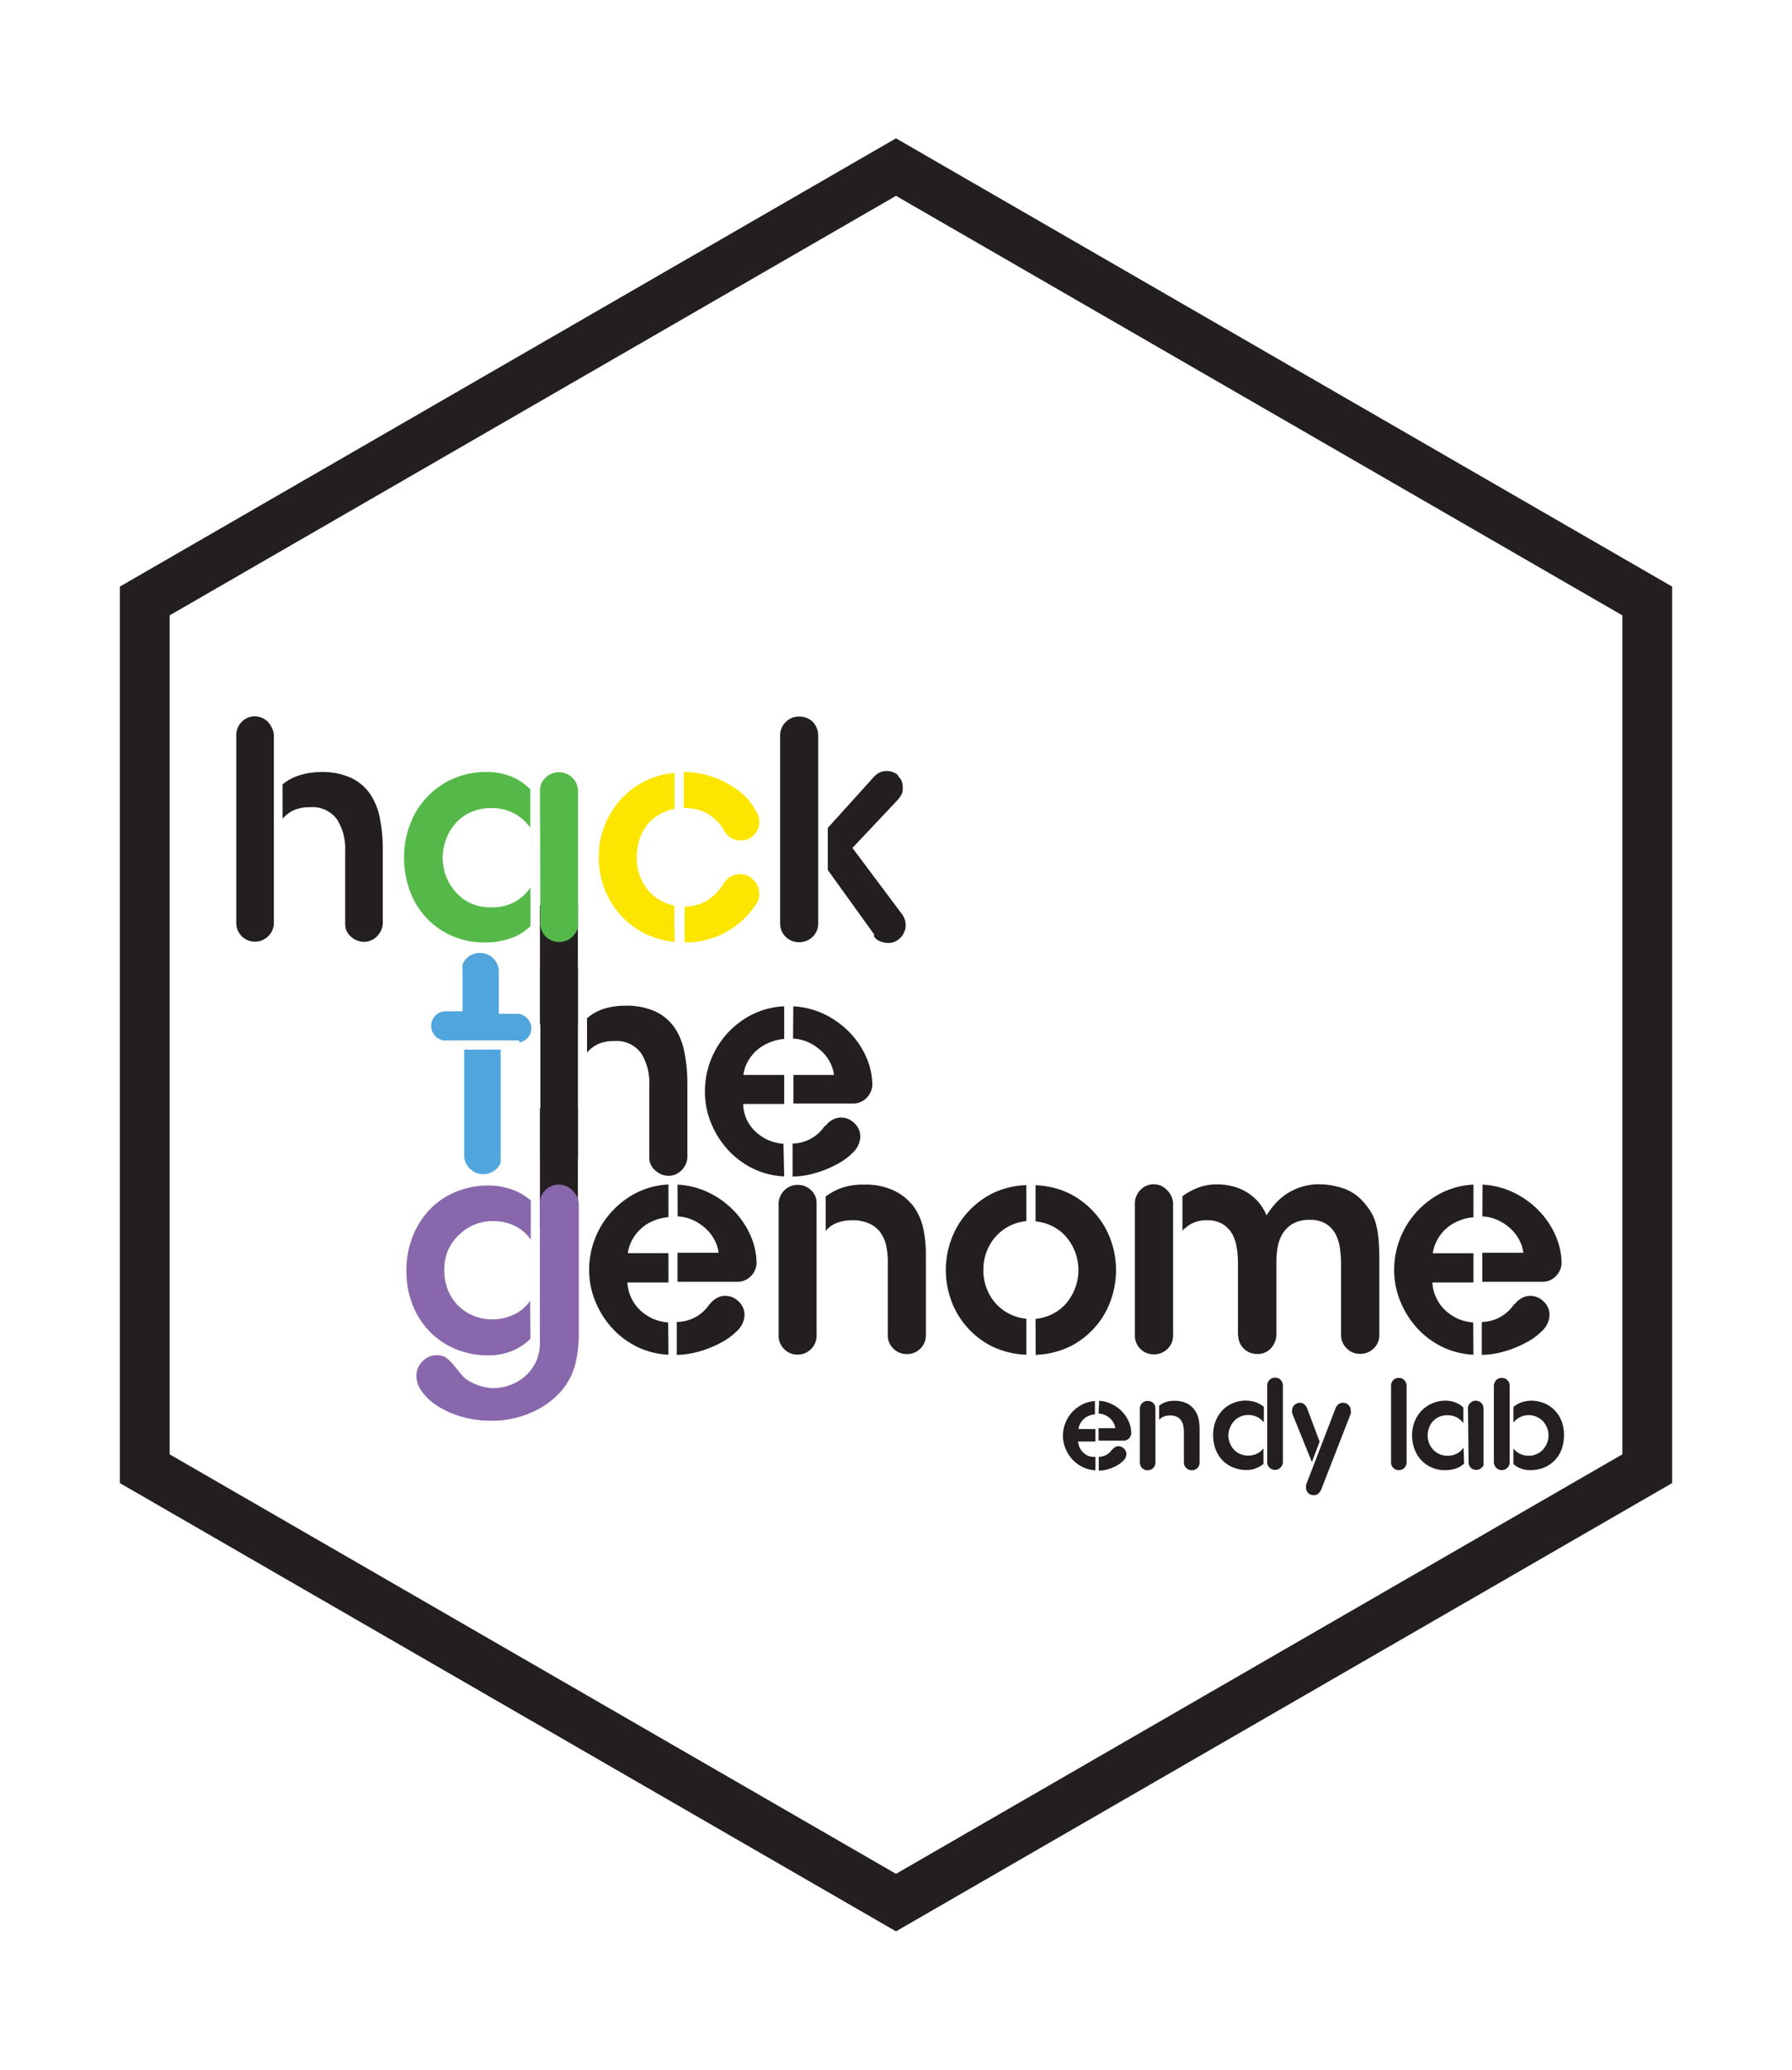 <svg xmlns="http://www.w3.org/2000/svg" xmlns:xlink="http://www.w3.org/1999/xlink" viewBox="0 0 143.96 166.23"><defs><style>.cls-1,.cls-10,.cls-5,.cls-9{fill:none;}.cls-2{clip-path:url(#clip-path);}.cls-3{fill:#50a5dc;}.cls-4{fill:#231f20;}.cls-10,.cls-5,.cls-9{stroke:#231f20;}.cls-5{stroke-miterlimit:10;stroke-width:3.05px;}.cls-6{fill:#8967ac;}.cls-7{fill:#54b948;}.cls-8{fill:#fce600;}.cls-9{stroke-width:1.25px;}.cls-10{stroke-width:8px;}</style><clipPath id="clip-path"><polygon class="cls-1" points="134.33 119.11 71.98 155.11 9.63 119.11 9.63 47.11 71.98 11.11 134.33 47.11 134.33 119.11"/></clipPath></defs><title>HTG</title><g id="Layer_2" data-name="Layer 2"><g id="HTG"><g class="cls-2"><polygon class="cls-1" points="67.48 3.32 5.13 39.32 0.63 41.92 0.63 47.11 0.63 119.11 0.63 124.31 5.13 126.91 67.48 162.91 71.98 165.51 76.48 162.91 138.83 126.91 143.33 124.31 143.33 119.11 143.33 47.11 143.33 41.92 138.83 39.32 76.48 3.32 71.98 0.72 67.48 3.32"/><path class="cls-3" d="M41.66,83.56H35.81a1.06,1.06,0,0,1-.78-.29,1.19,1.19,0,0,1,0-1.76.94.94,0,0,1,.37-.22,1,1,0,0,1,.39-.07h1.37V77.84a1.46,1.46,0,0,1,0-.34v-.07l0,0v0l0,0,0,0v0a1.94,1.94,0,0,1,.37-.51,1.53,1.53,0,0,1,1.05-.39,1.5,1.5,0,0,1,1,.39,1.86,1.86,0,0,1,.36.49,1.35,1.35,0,0,1,.13.61v3.4h1.42a1.06,1.06,0,0,1,.78.29,1.14,1.14,0,0,1,0,1.76,1,1,0,0,1-.25.15l-.24.1A.73.73,0,0,1,41.66,83.56Zm-1.44.73V93a1.51,1.51,0,0,1,0,.32l0,.07v0l0,0,0,0v0l0,0a1.65,1.65,0,0,1-.34.49,1.7,1.7,0,0,1-.49.31,1.48,1.48,0,0,1-.56.11,1.54,1.54,0,0,1-.59-.11,1.38,1.38,0,0,1-.46-.31,1.42,1.42,0,0,1-.49-1.1V84.3Z"/><path class="cls-4" d="M45.91,76.69a1.86,1.86,0,0,1,.36.49,1.6,1.6,0,0,1,.16.59V93a1.49,1.49,0,0,1-.5,1,1.52,1.52,0,0,1-1,.4,1.5,1.5,0,0,1-1.52-1.52V77.86a1.49,1.49,0,0,1,.44-1.1,1.46,1.46,0,0,1,1.08-.44A1.56,1.56,0,0,1,45.91,76.69Zm1.25,7.86V81.78A3.83,3.83,0,0,1,48.57,81a5.88,5.88,0,0,1,1.65-.23,5.55,5.55,0,0,1,2.46.48,3.88,3.88,0,0,1,1.53,1.31,5.25,5.25,0,0,1,.78,2A12.58,12.58,0,0,1,55.22,87v6a1.61,1.61,0,0,1-.48,1,1.44,1.44,0,0,1-1.06.43,1.58,1.58,0,0,1-1-.4A1.32,1.32,0,0,1,52.16,93V87.11a4.43,4.43,0,0,0-.64-2.5,2.42,2.42,0,0,0-2.18-1,3.11,3.11,0,0,0-1.31.25A2.57,2.57,0,0,0,47.16,84.54Z"/><path class="cls-4" d="M63,94.48a6.44,6.44,0,0,1-2.57-.66,6.7,6.7,0,0,1-2-1.53,7.19,7.19,0,0,1-1.32-2.13,6.6,6.6,0,0,1-.48-2.49A6.92,6.92,0,0,1,58.42,83a7,7,0,0,1,2-1.52A6.35,6.35,0,0,1,63,80.82v2.62a4,4,0,0,0-1.35.36A3.38,3.38,0,0,0,60,85.4a2.92,2.92,0,0,0-.28.93H63v2.33H59.7A3.29,3.29,0,0,0,60,89.94a3.22,3.22,0,0,0,.76,1,3.72,3.72,0,0,0,1,.64,3.88,3.88,0,0,0,1.18.28Zm.73-13.66a6.51,6.51,0,0,1,2.51.64,7.11,7.11,0,0,1,2,1.44,6.73,6.73,0,0,1,1.35,2,5.64,5.64,0,0,1,.49,2.29,1.6,1.6,0,0,1-.48,1,1.45,1.45,0,0,1-1.07.43H63.74V86.33H67a3,3,0,0,0-.28-.93,3.28,3.28,0,0,0-.65-.91,4,4,0,0,0-1-.72,3.46,3.46,0,0,0-1.36-.36Zm2.59,9.6,0,0a1.73,1.73,0,0,1,.53-.47,1.4,1.4,0,0,1,.72-.2,1.51,1.51,0,0,1,1.06.45,1.45,1.45,0,0,1,.48,1.09,1.8,1.8,0,0,1-.54,1.22,5.13,5.13,0,0,1-1.35,1,8.44,8.44,0,0,1-1.76.71,6.6,6.6,0,0,1-1.79.27V91.84a3.18,3.18,0,0,0,2.59-1.42Z"/><line class="cls-5" x1="44.9" y1="89.02" x2="44.9" y2="98.58"/><path class="cls-6" d="M42.61,107.53a4.67,4.67,0,0,1-1.41.94,4.9,4.9,0,0,1-2,.38,6.65,6.65,0,0,1-2.59-.5,6.29,6.29,0,0,1-2.08-1.4,6.41,6.41,0,0,1-1.38-2.14,7.28,7.28,0,0,1-.5-2.74,7.36,7.36,0,0,1,.53-2.84,6.58,6.58,0,0,1,1.42-2.17,6.13,6.13,0,0,1,2.09-1.37,6.76,6.76,0,0,1,2.52-.48,5.58,5.58,0,0,1,1.91.32,4.65,4.65,0,0,1,1.52.88v3.16a3.33,3.33,0,0,0-1.21-1.08,3.85,3.85,0,0,0-1.85-.42,3.78,3.78,0,0,0-1.48.29,3.9,3.9,0,0,0-1.22.81A3.79,3.79,0,0,0,36,100.4a3.91,3.91,0,0,0-.31,1.57,4.41,4.41,0,0,0,.28,1.59,3.64,3.64,0,0,0,.8,1.26,3.76,3.76,0,0,0,1.22.83,3.85,3.85,0,0,0,1.54.31,4,4,0,0,0,1.76-.39,3.28,3.28,0,0,0,1.3-1.1Zm.76.1V96.73A1.52,1.52,0,0,1,46,95.62a1.58,1.58,0,0,1,.5,1.06v10.23a10.33,10.33,0,0,1-.29,2.67,5.47,5.47,0,0,1-.91,1.88,6.6,6.6,0,0,1-2.37,1.87,7.77,7.77,0,0,1-3.52.77,8.3,8.3,0,0,1-2.28-.31,7.3,7.3,0,0,1-1.9-.82,4.65,4.65,0,0,1-1.3-1.16,2.2,2.2,0,0,1-.48-1.31,1.64,1.64,0,0,1,.48-1.16,1.57,1.57,0,0,1,1.19-.5,1.2,1.2,0,0,1,.8.26,4.07,4.07,0,0,1,.58.6l.59.72a2.43,2.43,0,0,0,.83.62,4.07,4.07,0,0,0,.93.34,3.57,3.57,0,0,0,.76.1,4,4,0,0,0,1.36-.24,3.87,3.87,0,0,0,1.22-.72,3.61,3.61,0,0,0,.89-1.2A3.93,3.93,0,0,0,43.37,107.63Z"/><path class="cls-4" d="M53.7,108.8a6.44,6.44,0,0,1-2.57-.66,6.7,6.7,0,0,1-2-1.53,7.19,7.19,0,0,1-1.32-2.13,6.6,6.6,0,0,1-.48-2.49,6.92,6.92,0,0,1,1.81-4.68,7,7,0,0,1,2-1.52,6.35,6.35,0,0,1,2.56-.66v2.62a4,4,0,0,0-1.35.36,3.38,3.38,0,0,0-1.63,1.6,2.92,2.92,0,0,0-.28.93H53.7V103h-3.3a3.29,3.29,0,0,0,.34,1.29,3.22,3.22,0,0,0,.76,1,3.72,3.72,0,0,0,1,.64,3.88,3.88,0,0,0,1.18.28Zm.73-13.66a6.52,6.52,0,0,1,2.51.64,7.11,7.11,0,0,1,2,1.44,6.73,6.73,0,0,1,1.35,2,5.64,5.64,0,0,1,.49,2.29,1.6,1.6,0,0,1-.48,1,1.45,1.45,0,0,1-1.07.43H54.43v-2.33h3.3a3,3,0,0,0-.28-.93,3.28,3.28,0,0,0-.65-.91,4,4,0,0,0-1-.72,3.46,3.46,0,0,0-1.36-.36Zm2.59,9.6,0,0a1.73,1.73,0,0,1,.53-.47,1.4,1.4,0,0,1,.72-.2,1.51,1.51,0,0,1,1.06.45,1.45,1.45,0,0,1,.48,1.09,1.8,1.8,0,0,1-.54,1.22,5.13,5.13,0,0,1-1.35,1,8.44,8.44,0,0,1-1.76.71,6.6,6.6,0,0,1-1.79.27v-2.64A3.18,3.18,0,0,0,57,104.74Z"/><path class="cls-4" d="M65.6,96.58v10.72a1.5,1.5,0,0,1-.46,1.06,1.49,1.49,0,0,1-1.08.43,1.46,1.46,0,0,1-1.05-.43,1.48,1.48,0,0,1-.46-1V96.58a1.56,1.56,0,0,1,.48-1,1.47,1.47,0,0,1,1.06-.42,1.5,1.5,0,0,1,1.07.43A1.35,1.35,0,0,1,65.6,96.58ZM68.53,98a3.48,3.48,0,0,0-1.32.22,2.19,2.19,0,0,0-.88.64V96.1a4.79,4.79,0,0,1,1.26-.69,5.19,5.19,0,0,1,1.8-.27,5.26,5.26,0,0,1,2.55.54A4.25,4.25,0,0,1,73.47,97a4.9,4.9,0,0,1,.73,1.8,9.71,9.71,0,0,1,.18,1.8v6.63a1.5,1.5,0,0,1-1.52,1.52,1.51,1.51,0,0,1-1.09-.44,1.45,1.45,0,0,1-.45-1.08v-5.87a6.32,6.32,0,0,0-.13-1.33A2.93,2.93,0,0,0,70.74,99a2.17,2.17,0,0,0-.86-.71A3.13,3.13,0,0,0,68.53,98Z"/><path class="cls-4" d="M79,102a4,4,0,0,0,.27,1.49,3.87,3.87,0,0,0,.73,1.2,3.74,3.74,0,0,0,1.09.83,3.8,3.8,0,0,0,1.36.39v2.89a6.85,6.85,0,0,1-2.8-.69,6.64,6.64,0,0,1-2-1.57,6.51,6.51,0,0,1-1.25-2.14,7.12,7.12,0,0,1,0-4.8,6.51,6.51,0,0,1,1.25-2.14,6.81,6.81,0,0,1,2-1.58,6.73,6.73,0,0,1,2.8-.7v2.89A3.76,3.76,0,0,0,80,99.3a3.86,3.86,0,0,0-.73,1.2A4,4,0,0,0,79,102Zm4.19,3.92a3.8,3.8,0,0,0,1.36-.39,3.61,3.61,0,0,0,1.08-.83,4.12,4.12,0,0,0,0-5.39,3.62,3.62,0,0,0-1.08-.83,3.8,3.8,0,0,0-1.36-.39V95.19a6.74,6.74,0,0,1,2.8.7,6.82,6.82,0,0,1,2,1.58,6.5,6.5,0,0,1,1.25,2.14,7.12,7.12,0,0,1,0,4.8A6.51,6.51,0,0,1,88,106.55a6.65,6.65,0,0,1-2,1.57,6.86,6.86,0,0,1-2.8.69Z"/><path class="cls-4" d="M94.24,96.58v10.72a1.47,1.47,0,0,1-.47,1.05,1.51,1.51,0,0,1-1.08.42,1.5,1.5,0,0,1-1.52-1.47V96.58a1.58,1.58,0,0,1,.48-1.05,1.47,1.47,0,0,1,1.06-.42,1.42,1.42,0,0,1,1,.43A1.61,1.61,0,0,1,94.24,96.58Zm5.21,10.67v-5.92a7.16,7.16,0,0,0-.1-1.14A3.25,3.25,0,0,0,99,99.12a2.28,2.28,0,0,0-.76-.8,2.36,2.36,0,0,0-1.3-.32,2.53,2.53,0,0,0-1.16.25,2.85,2.85,0,0,0-.79.59V96.07a5.55,5.55,0,0,1,1.19-.66,4.24,4.24,0,0,1,1.65-.29,5,5,0,0,1,1.05.12,4.21,4.21,0,0,1,1.09.4,4.07,4.07,0,0,1,1,.76,4,4,0,0,1,.78,1.21,6.26,6.26,0,0,1,.7-.94,4.6,4.6,0,0,1,.93-.8,4.86,4.86,0,0,1,1.18-.55,4.66,4.66,0,0,1,1.43-.21,6.27,6.27,0,0,1,1.74.27,3.75,3.75,0,0,1,1.66,1,5.78,5.78,0,0,1,.72.92,3.69,3.69,0,0,1,.43,1,7.75,7.75,0,0,1,.21,1.29q.06.72.06,1.7v5.92a1.45,1.45,0,0,1-.45,1.08,1.51,1.51,0,0,1-1.09.44,1.46,1.46,0,0,1-1.1-.46,1.49,1.49,0,0,1-.44-1.05v-5.8a8.56,8.56,0,0,0-.09-1.18,3.49,3.49,0,0,0-.34-1.11,2.17,2.17,0,0,0-.76-.83,2.39,2.39,0,0,0-1.33-.33,2.62,2.62,0,0,0-1.35.31,2.33,2.33,0,0,0-.81.78,3.08,3.08,0,0,0-.4,1.06,6.38,6.38,0,0,0-.11,1.17v5.83a1.67,1.67,0,0,1-.42,1.14,1.42,1.42,0,0,1-1.13.48,1.5,1.5,0,0,1-1.52-1.52Z"/><path class="cls-4" d="M118.37,108.8a6.44,6.44,0,0,1-2.57-.66,6.7,6.7,0,0,1-2-1.53,7.19,7.19,0,0,1-1.32-2.13A6.6,6.6,0,0,1,112,102a6.92,6.92,0,0,1,1.81-4.68,7,7,0,0,1,2-1.52,6.35,6.35,0,0,1,2.56-.66v2.62a4,4,0,0,0-1.35.36,3.38,3.38,0,0,0-1.63,1.6,2.92,2.92,0,0,0-.28.93h3.26V103h-3.3a3.29,3.29,0,0,0,.34,1.29,3.22,3.22,0,0,0,.76,1,3.72,3.72,0,0,0,1,.64,3.88,3.88,0,0,0,1.18.28Zm.73-13.66a6.51,6.51,0,0,1,2.51.64,7.11,7.11,0,0,1,2,1.44,6.73,6.73,0,0,1,1.35,2,5.64,5.64,0,0,1,.49,2.29,1.6,1.6,0,0,1-.48,1,1.45,1.45,0,0,1-1.07.43h-4.82v-2.33h3.3a3,3,0,0,0-.28-.93,3.28,3.28,0,0,0-.65-.91,4,4,0,0,0-1-.72,3.46,3.46,0,0,0-1.36-.36Zm2.59,9.6,0,0a1.73,1.73,0,0,1,.53-.47,1.4,1.4,0,0,1,.72-.2,1.51,1.51,0,0,1,1.06.45,1.45,1.45,0,0,1,.48,1.09,1.8,1.8,0,0,1-.54,1.22,5.13,5.13,0,0,1-1.35,1,8.44,8.44,0,0,1-1.76.71,6.6,6.6,0,0,1-1.79.27v-2.64a3.18,3.18,0,0,0,2.59-1.42Z"/><line class="cls-5" x1="44.9" y1="72.7" x2="44.9" y2="82.26"/><path class="cls-4" d="M21.45,57.9a1.87,1.87,0,0,1,.36.49A1.59,1.59,0,0,1,22,59V74.23a1.49,1.49,0,0,1-.5,1,1.52,1.52,0,0,1-1,.4,1.5,1.5,0,0,1-1.52-1.52V59.07a1.49,1.49,0,0,1,.44-1.1,1.46,1.46,0,0,1,1.08-.44A1.56,1.56,0,0,1,21.45,57.9Zm1.25,7.86V63a3.84,3.84,0,0,1,1.41-.75A5.87,5.87,0,0,1,25.76,62a5.55,5.55,0,0,1,2.46.48,3.88,3.88,0,0,1,1.53,1.31,5.26,5.26,0,0,1,.78,2,12.58,12.58,0,0,1,.22,2.42v6a1.61,1.61,0,0,1-.48,1,1.44,1.44,0,0,1-1.06.43,1.58,1.58,0,0,1-1-.4,1.32,1.32,0,0,1-.48-1.06V68.33a4.43,4.43,0,0,0-.64-2.5,2.42,2.42,0,0,0-2.18-1,3.12,3.12,0,0,0-1.31.24A2.58,2.58,0,0,0,22.7,65.76Z"/><path class="cls-7" d="M42.62,74.37a4.28,4.28,0,0,1-1.63,1,6.13,6.13,0,0,1-2,.32,6.45,6.45,0,0,1-2.75-.56,6.25,6.25,0,0,1-3.34-3.66,7.7,7.7,0,0,1-.44-2.61A7.29,7.29,0,0,1,33,66.06,6.44,6.44,0,0,1,39,62a5.32,5.32,0,0,1,2.14.39,4.71,4.71,0,0,1,1.46,1v3.08a3.87,3.87,0,0,0-1.27-1.13,3.79,3.79,0,0,0-1.88-.44,3.89,3.89,0,0,0-1.66.34,3.62,3.62,0,0,0-1.22.91,4,4,0,0,0-.75,1.29,4.38,4.38,0,0,0-.26,1.48,4.25,4.25,0,0,0,.22,1.3,3.9,3.9,0,0,0,.7,1.27,3.7,3.7,0,0,0,1.22,1,3.86,3.86,0,0,0,1.77.38,3.79,3.79,0,0,0,1.89-.44,3.55,3.55,0,0,0,1.25-1.15Zm.76-10.87a1.41,1.41,0,0,1,.45-1.05,1.54,1.54,0,0,1,2.61,1.1V74.13a1.27,1.27,0,0,1,0,.33,2.2,2.2,0,0,1-.09.26v0a1.68,1.68,0,0,1-.56.67,1.46,1.46,0,0,1-.86.26,1.49,1.49,0,0,1-1.08-.43,1.43,1.43,0,0,1-.44-1.06Z"/><path class="cls-8" d="M54.2,75.65a6.94,6.94,0,0,1-2.5-.73,6.47,6.47,0,0,1-1.92-1.51,6.84,6.84,0,0,1-1.24-2.09,7,7,0,0,1-.44-2.47,6.8,6.8,0,0,1,.46-2.52,6.92,6.92,0,0,1,1.27-2.08,6.61,6.61,0,0,1,4.36-2.18v2.89A3.63,3.63,0,0,0,53,65.4a3.59,3.59,0,0,0-1,.83,3.7,3.7,0,0,0-.62,1.17,4.59,4.59,0,0,0-.22,1.43A4,4,0,0,0,52,71.42a3.65,3.65,0,0,0,2.17,1.31Zm.73-10.75V62a7,7,0,0,1,1.77.23,7.37,7.37,0,0,1,1.68.66,6.67,6.67,0,0,1,1.42,1,5.21,5.21,0,0,1,1,1.37,1.45,1.45,0,0,1,.2.73,1.5,1.5,0,0,1-.43,1.06,1.41,1.41,0,0,1-1.06.45h0a1.45,1.45,0,0,1-.84-.24,1.61,1.61,0,0,1-.55-.66,3.86,3.86,0,0,0-1.31-1.27A3.72,3.72,0,0,0,54.94,64.9Zm3.28,5.95a1.5,1.5,0,0,1,1.32-.64,1.33,1.33,0,0,1,1,.46A1.54,1.54,0,0,1,61,71.73a1.58,1.58,0,0,1-.17.76l-.1.15a6.91,6.91,0,0,1-2.39,2.21,6.62,6.62,0,0,1-3.34.84h0V72.81h0a3.26,3.26,0,0,0,1.88-.55A4.15,4.15,0,0,0,58.12,71,.51.51,0,0,1,58.22,70.85Z"/><path class="cls-4" d="M65.22,57.9a1.63,1.63,0,0,1,.51,1.1V74.2a1.47,1.47,0,0,1-.46,1.05,1.51,1.51,0,0,1-1.08.42,1.5,1.5,0,0,1-1.52-1.52V59.07A1.51,1.51,0,0,1,63.11,58a1.45,1.45,0,0,1,1.08-.45A1.56,1.56,0,0,1,65.22,57.9Zm5,17.14-3.72-5.17V66.49l3.67-4.06a1.74,1.74,0,0,1,.48-.38,1.28,1.28,0,0,1,.6-.13,1.37,1.37,0,0,1,.88.32l0,.07a1.15,1.15,0,0,1,.39.91v.1a1,1,0,0,1-.12.53,2.74,2.74,0,0,1-.32.43l-3.6,3.82,3.94,5.26a1.54,1.54,0,0,1,.34.88v.1a1.47,1.47,0,0,1-.45,1,1.34,1.34,0,0,1-1,.39,1.63,1.63,0,0,1-.64-.15.87.87,0,0,1-.46-.39Z"/><path class="cls-4" d="M88,118.08a2.64,2.64,0,0,1-1.05-.27,2.76,2.76,0,0,1-.82-.62,2.92,2.92,0,0,1-.54-.87,2.7,2.7,0,0,1-.2-1,2.83,2.83,0,0,1,.74-1.91,2.85,2.85,0,0,1,.83-.62,2.6,2.6,0,0,1,1-.27v1.07a1.63,1.63,0,0,0-.55.14,1.41,1.41,0,0,0-.4.29,1.37,1.37,0,0,0-.26.37,1.2,1.2,0,0,0-.11.38H88v1H86.61a1.35,1.35,0,0,0,.14.52,1.31,1.31,0,0,0,.31.4,1.5,1.5,0,0,0,.42.26A1.59,1.59,0,0,0,88,117Zm.3-5.58a2.67,2.67,0,0,1,1,.26,2.91,2.91,0,0,1,.83.59,2.73,2.73,0,0,1,.55.82,2.3,2.3,0,0,1,.2.93.66.66,0,0,1-.19.43.59.59,0,0,1-.44.17h-2v-1h1.35a1.21,1.21,0,0,0-.12-.38,1.31,1.31,0,0,0-.26-.37,1.62,1.62,0,0,0-.42-.29,1.4,1.4,0,0,0-.55-.14Zm1.06,3.92,0,0a.71.71,0,0,1,.21-.19.57.57,0,0,1,.29-.08.61.61,0,0,1,.43.19.59.59,0,0,1,.2.44.74.74,0,0,1-.22.5,2.08,2.08,0,0,1-.55.42A3.45,3.45,0,0,1,89,118a2.66,2.66,0,0,1-.73.11V117a1.29,1.29,0,0,0,1.06-.58Z"/><path class="cls-4" d="M92.82,113.09v4.38a.62.62,0,0,1-.19.44.61.61,0,0,1-.44.17.6.6,0,0,1-.43-.17.61.61,0,0,1-.19-.42v-4.39a.64.64,0,0,1,.2-.42.6.6,0,0,1,.43-.17.62.62,0,0,1,.44.17A.55.55,0,0,1,92.82,113.09Zm1.2.59a1.42,1.42,0,0,0-.54.09.89.89,0,0,0-.36.26v-1.14a1.93,1.93,0,0,1,.51-.28,2.12,2.12,0,0,1,.74-.11,2.15,2.15,0,0,1,1,.22,1.74,1.74,0,0,1,.63.56,2,2,0,0,1,.3.73,4,4,0,0,1,.07.74v2.71a.61.61,0,0,1-.62.62.61.61,0,0,1-.45-.18.59.59,0,0,1-.19-.44v-2.4a2.57,2.57,0,0,0-.05-.55,1.19,1.19,0,0,0-.18-.44.89.89,0,0,0-.35-.29A1.27,1.27,0,0,0,94,113.68Z"/><path class="cls-4" d="M98.68,115.27a1.74,1.74,0,0,0,.11.6,1.57,1.57,0,0,0,.31.52,1.51,1.51,0,0,0,.5.37,1.61,1.61,0,0,0,.69.14,1.54,1.54,0,0,0,.7-.16,1.46,1.46,0,0,0,.51-.42v1.25a2.11,2.11,0,0,1-1.39.49,2.78,2.78,0,0,1-1-.19,2.54,2.54,0,0,1-.86-.55,2.6,2.6,0,0,1-.58-.88,3.13,3.13,0,0,1-.21-1.2,2.9,2.9,0,0,1,.24-1.21,2.63,2.63,0,0,1,.61-.87,2.5,2.5,0,0,1,.84-.51,2.7,2.7,0,0,1,.93-.17,2.82,2.82,0,0,1,.69.1,2,2,0,0,1,.76.41v1.24a1.65,1.65,0,0,0-.52-.42,1.5,1.5,0,0,0-.72-.17,1.53,1.53,0,0,0-1.14.48,1.61,1.61,0,0,0-.33.52A1.66,1.66,0,0,0,98.68,115.27Zm3.12-4a.63.63,0,0,1,.63-.63.59.59,0,0,1,.44.17.67.67,0,0,1,.19.44v6.19a.63.63,0,0,1-.21.44.61.61,0,0,1-.42.17.62.62,0,0,1-.63-.62Z"/><path class="cls-4" d="M103.8,113.49l0,0a.68.68,0,0,1,0-.21.58.58,0,0,1,.19-.44.61.61,0,0,1,.43-.18.52.52,0,0,1,.37.13,1,1,0,0,1,.22.32l1,2.67-.62,1.64Zm3.51-.44v0a.75.75,0,0,1,.24-.29.58.58,0,0,1,.34-.1.59.59,0,0,1,.44.18.59.59,0,0,1,.18.42v.05a.6.6,0,0,1,0,.23l-2.38,6.11a.8.8,0,0,1-.22.3.54.54,0,0,1-.37.13.61.61,0,0,1-.44-.17.58.58,0,0,1-.18-.44.54.54,0,0,1,0-.11.56.56,0,0,1,0-.1Z"/><path class="cls-4" d="M113,111.25v6.22a.62.62,0,0,1-.62.6.62.62,0,0,1-.44-.17.6.6,0,0,1-.19-.43v-6.22a.65.65,0,0,1,.19-.42.59.59,0,0,1,.44-.17.58.58,0,0,1,.42.17A.66.66,0,0,1,113,111.25Z"/><path class="cls-4" d="M117.62,117.54a1.76,1.76,0,0,1-.67.4,2.52,2.52,0,0,1-.81.13,2.59,2.59,0,0,1-2-.84,2.61,2.61,0,0,1-.52-.89,3.14,3.14,0,0,1-.18-1.06,3,3,0,0,1,.21-1.13,2.6,2.6,0,0,1,1.43-1.45,2.63,2.63,0,0,1,1-.21,2.17,2.17,0,0,1,.88.16,1.91,1.91,0,0,1,.6.39v1.26a1.58,1.58,0,0,0-.52-.46,1.54,1.54,0,0,0-.77-.18,1.6,1.6,0,0,0-.68.14,1.5,1.5,0,0,0-.5.37,1.63,1.63,0,0,0-.3.53,1.78,1.78,0,0,0-.1.6,1.72,1.72,0,0,0,.09.53,1.56,1.56,0,0,0,.29.52,1.51,1.51,0,0,0,.5.4,1.58,1.58,0,0,0,.72.16,1.54,1.54,0,0,0,.77-.18,1.44,1.44,0,0,0,.51-.47Zm.31-4.44a.58.58,0,0,1,.19-.43.6.6,0,0,1,.43-.18.63.63,0,0,1,.63.63v4.32a.54.54,0,0,1,0,.13l0,.1h0a.68.68,0,0,1-.23.27.59.59,0,0,1-.35.11.61.61,0,0,1-.44-.17.59.59,0,0,1-.18-.44Z"/><path class="cls-4" d="M121.07,110.82a.61.61,0,0,1,.21.47v6.17a.58.58,0,0,1-.19.42.6.6,0,0,1-.45.19.61.61,0,0,1-.42-.17.64.64,0,0,1-.21-.44v-6.19a.67.67,0,0,1,.2-.44.59.59,0,0,1,.43-.17A.61.61,0,0,1,121.07,110.82Zm1.9,7.25a2.19,2.19,0,0,1-.79-.13,2,2,0,0,1-.6-.36v-1.25a1.44,1.44,0,0,0,.51.42,1.54,1.54,0,0,0,.7.16,1.58,1.58,0,0,0,.68-.14,1.51,1.51,0,0,0,.5-.37,1.66,1.66,0,0,0,.32-.52,1.68,1.68,0,0,0,.11-.6,1.62,1.62,0,0,0-.12-.62,1.72,1.72,0,0,0-.33-.52,1.55,1.55,0,0,0-.5-.35,1.56,1.56,0,0,0-1.87.46V113a2,2,0,0,1,.76-.41,2.8,2.8,0,0,1,.69-.1,2.73,2.73,0,0,1,.93.17,2.49,2.49,0,0,1,.84.51,2.64,2.64,0,0,1,.61.87,2.92,2.92,0,0,1,.23,1.21,3.13,3.13,0,0,1-.21,1.2,2.58,2.58,0,0,1-.58.88,2.52,2.52,0,0,1-.85.55A2.78,2.78,0,0,1,123,118.07Z"/><polygon class="cls-9" points="67.48 3.32 5.13 39.32 0.63 41.92 0.63 47.11 0.63 119.11 0.63 124.31 5.13 126.91 67.48 162.91 71.98 165.51 76.48 162.91 138.83 126.91 143.33 124.31 143.33 119.11 143.33 47.11 143.33 41.92 138.83 39.32 76.48 3.32 71.98 0.72 67.48 3.32"/><polygon class="cls-10" points="134.33 119.11 71.98 155.11 9.63 119.11 9.63 47.11 71.98 11.11 134.33 47.11 134.33 119.11"/></g></g></g></svg>